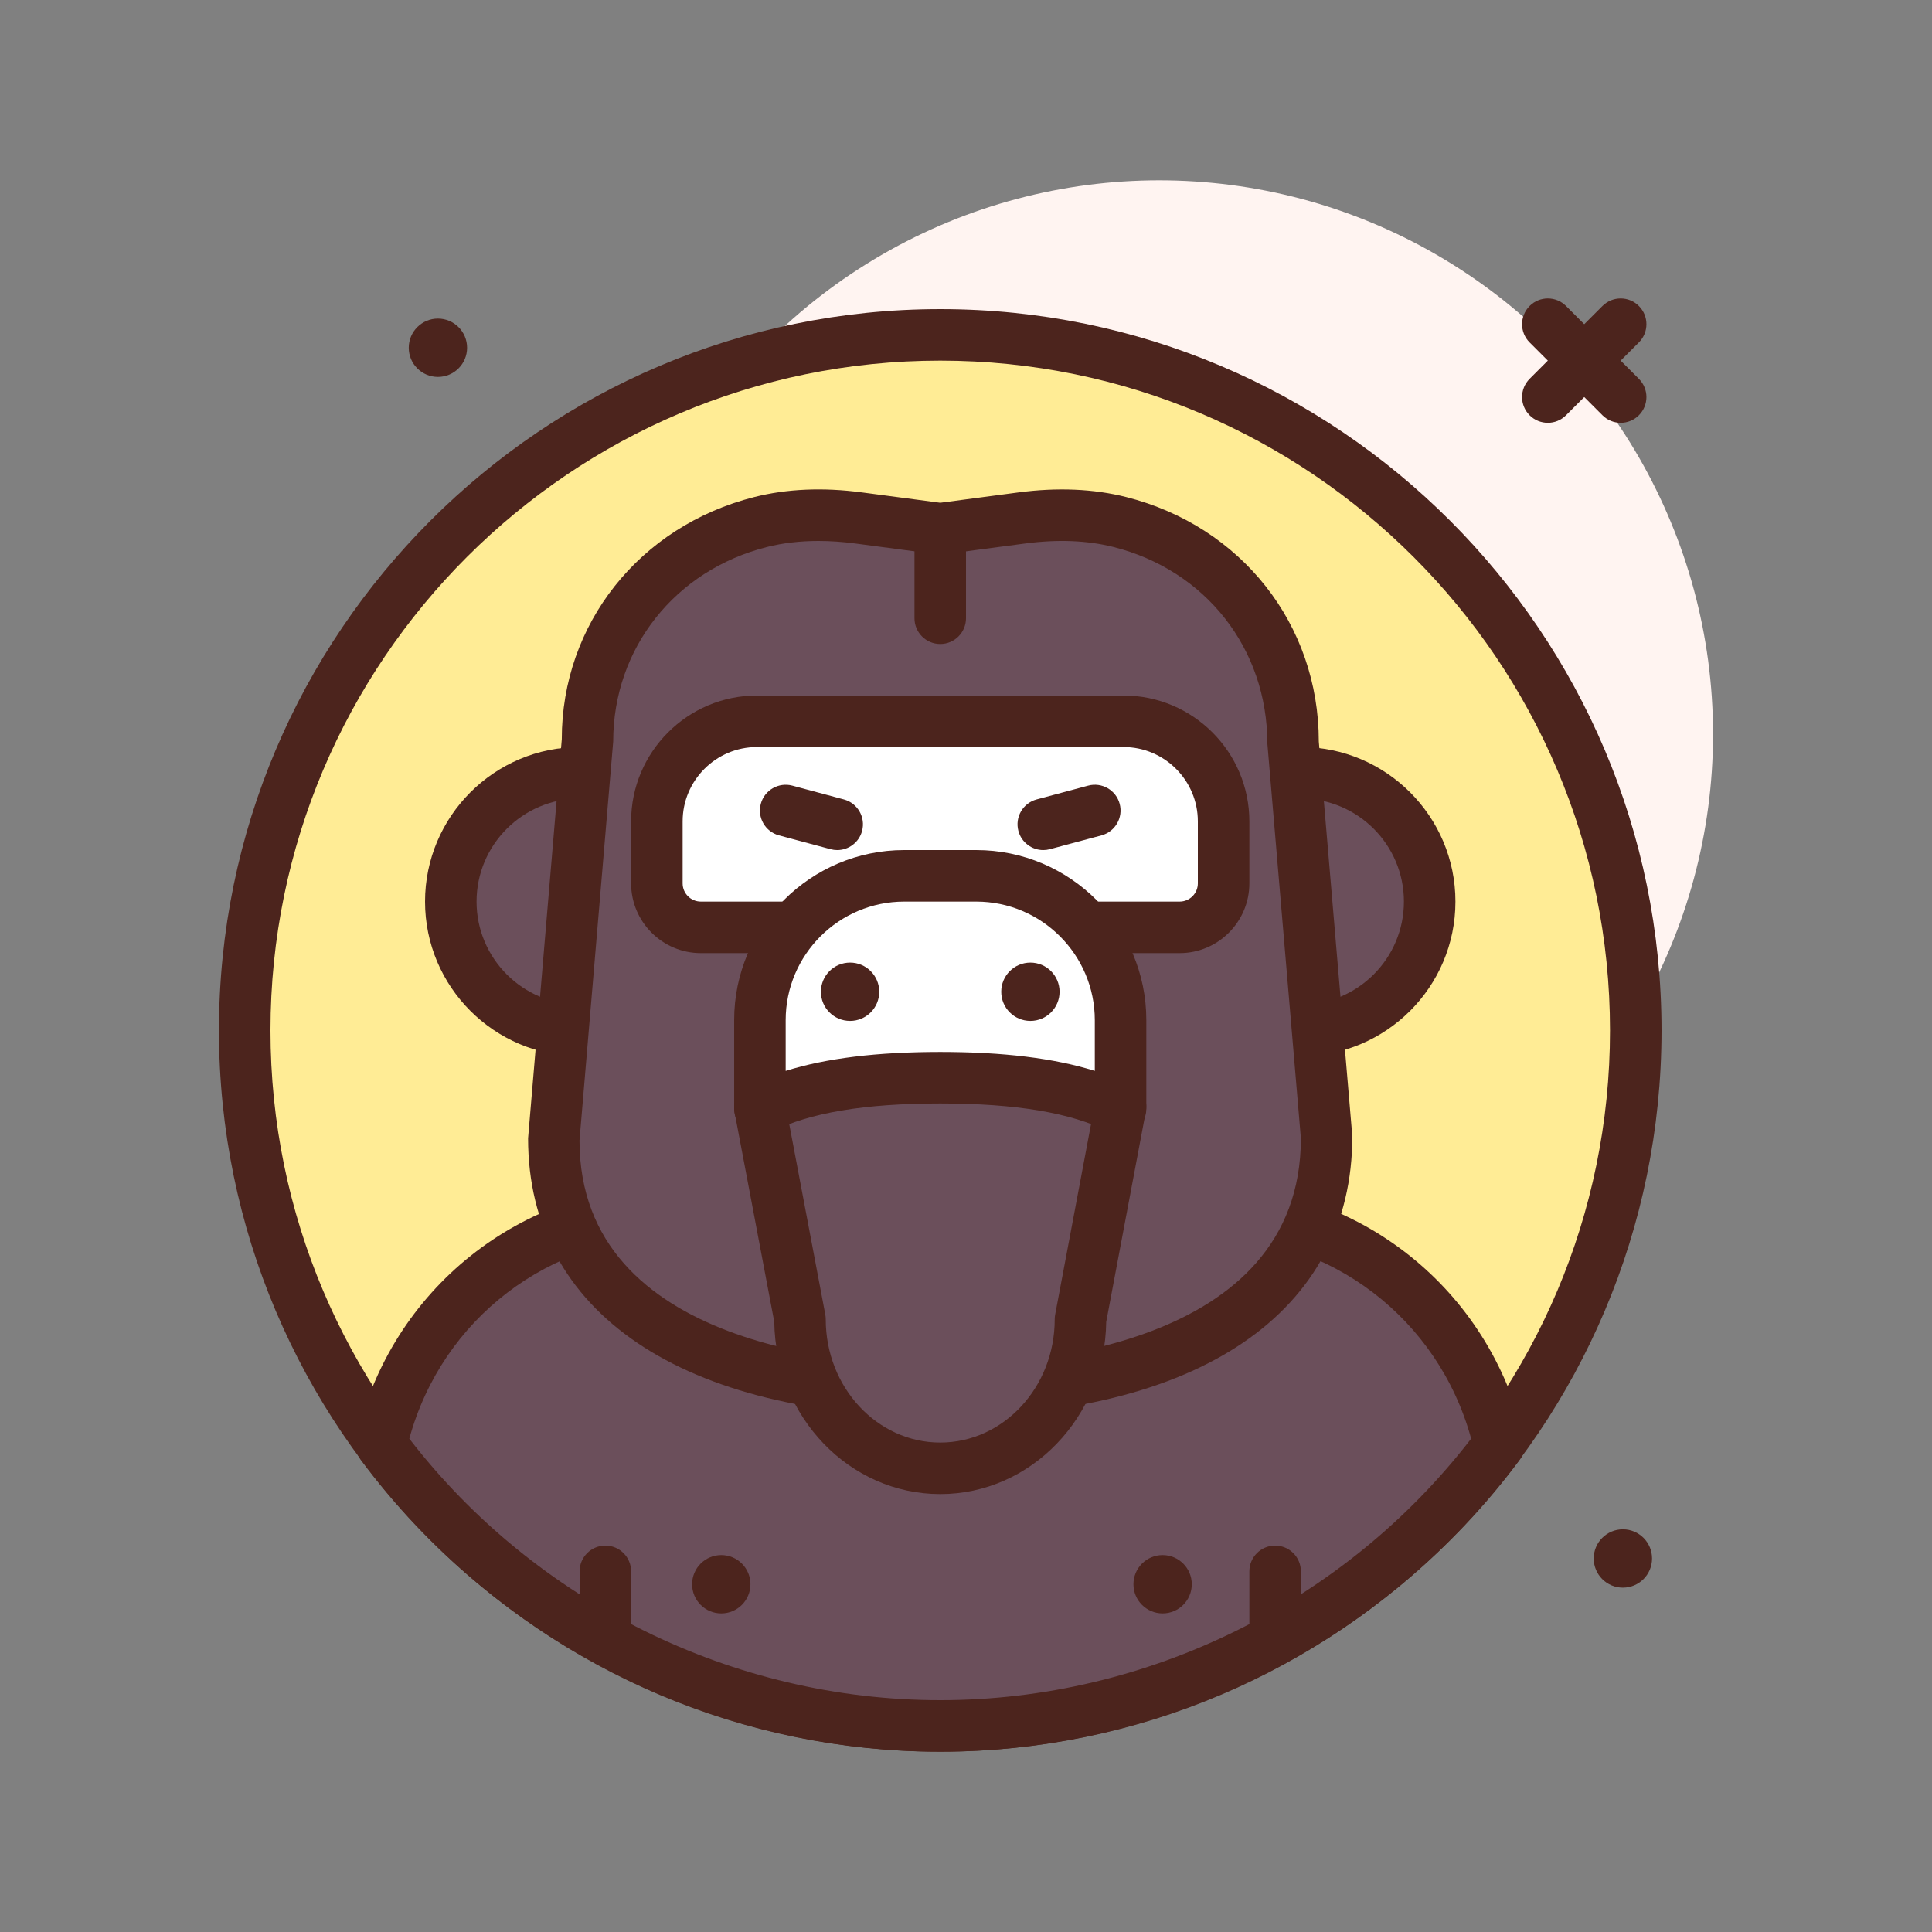 <svg id="gorilla-monkey" enable-background="new 0 0 300 300" height="512" viewBox="0 0 300 300" width="512" xmlns="http://www.w3.org/2000/svg"><rect x="0" y="0" width="300" height="300" fill="#808080" stroke="none"/><g><circle cx="252" cy="242" fill="#4c241d" r="4.529"/><circle cx="180" cy="114" fill="#fff4f1" r="86"/><g><circle cx="146" cy="160" fill="#ffec95" r="108"/><path d="m146 272c-61.758 0-112-50.242-112-112s50.242-112 112-112 112 50.242 112 112-50.242 112-112 112zm0-216c-57.348 0-104 46.654-104 104s46.652 104 104 104 104-46.654 104-104-46.652-104-104-104z" fill="#4c241d"/></g><g><path d="m232.785 224.28c-4.752-20.77-23.306-36.28-45.516-36.28h-82.537c-22.211 0-40.764 15.51-45.516 36.28 19.678 26.524 51.22 43.72 86.784 43.72s67.106-17.196 86.785-43.72z" fill="#6b4f5b"/><path d="m146 272c-35.293 0-68.934-16.949-89.996-45.338-.699-.939-.949-2.135-.688-3.275 5.309-23.19 25.629-39.387 49.414-39.387h82.539c23.785 0 44.105 16.197 49.414 39.387.262 1.141.012 2.336-.688 3.275-21.061 28.389-54.702 45.338-89.995 45.338zm-82.441-48.605c19.621 25.46 50.296 40.605 82.441 40.605s62.82-15.145 82.441-40.605c-5.078-18.577-21.753-31.395-41.171-31.395h-82.54c-19.418 0-36.093 12.818-41.171 31.395z" fill="#4c241d"/></g><circle cx="68" cy="54" fill="#4c241d" r="4.529"/><path d="m251.656 65.656c-1.023 0-2.047-.391-2.828-1.172l-11.312-11.312c-1.562-1.562-1.562-4.094 0-5.656s4.094-1.562 5.656 0l11.312 11.312c1.562 1.562 1.562 4.094 0 5.656-.781.782-1.804 1.172-2.828 1.172z" fill="#4c241d"/><path d="m240.344 65.656c-1.023 0-2.047-.391-2.828-1.172-1.562-1.562-1.562-4.094 0-5.656l11.312-11.312c1.562-1.562 4.094-1.562 5.656 0s1.562 4.094 0 5.656l-11.312 11.312c-.781.782-1.805 1.172-2.828 1.172z" fill="#4c241d"/><g><circle cx="90" cy="140" fill="#6b4f5b" r="20"/><path d="m90 164c-13.234 0-24-10.766-24-24s10.766-24 24-24 24 10.766 24 24-10.766 24-24 24zm0-40c-8.824 0-16 7.178-16 16s7.176 16 16 16 16-7.178 16-16-7.176-16-16-16z" fill="#4c241d"/></g><g><circle cx="202" cy="140" fill="#6b4f5b" r="20"/><path d="m202 164c-13.234 0-24-10.766-24-24s10.766-24 24-24 24 10.766 24 24-10.766 24-24 24zm0-40c-8.824 0-16 7.178-16 16s7.176 16 16 16 16-7.178 16-16-7.176-16-16-16z" fill="#4c241d"/></g><g><path d="m158.696 80.424-12.696 1.679-12.696-1.679c-5.059-.669-10.264-.609-15.183.633-16.299 4.115-26.904 17.814-26.904 34.079l-5.217 61.618c0 28.05 28.304 39.246 60 39.246 31.696 0 60-11.196 60-39.246l-5.217-61.618c0-16.265-10.605-29.965-26.904-34.079-4.919-1.242-10.124-1.302-15.183-.633z" fill="#6b4f5b"/><path d="m146 220c-40.074 0-64-16.166-64-43.246l5.234-61.955c-.016-17.846 12.008-33.102 29.906-37.621 5.047-1.275 10.664-1.521 16.688-.719l12.172 1.609 12.172-1.609c6.027-.797 11.641-.555 16.688.719 17.898 4.52 29.922 19.775 29.922 37.959l5.203 61.279c.015 27.418-23.911 43.584-63.985 43.584zm-18.922-136c-2.844 0-5.512.312-7.977.936-14.285 3.605-23.883 15.744-23.883 30.201l-5.234 61.955c.016 32.367 42.879 34.908 56.016 34.908s56-2.541 56-35.246l-5.203-61.279c-.016-14.795-9.613-26.934-23.898-30.539-4.055-1.025-8.656-1.211-13.68-.547l-12.695 1.68c-.344.047-.703.047-1.047 0l-12.695-1.68c-1.97-.26-3.872-.389-5.704-.389z" fill="#4c241d"/></g><g><path d="m183.172 144h-74.345c-3.771 0-6.828-3.057-6.828-6.828v-9.63c0-8.584 6.959-15.542 15.542-15.542h56.915c8.584 0 15.542 6.959 15.542 15.542v9.63c.002 3.771-3.055 6.828-6.826 6.828z" fill="#fff"/><path d="m183.172 148h-74.344c-5.969 0-10.828-4.857-10.828-10.828v-9.629c0-10.775 8.766-19.543 19.543-19.543h56.914c10.777 0 19.543 8.768 19.543 19.543v9.629c0 5.971-4.859 10.828-10.828 10.828zm-65.629-32c-6.363 0-11.543 5.178-11.543 11.543v9.629c0 1.559 1.27 2.828 2.828 2.828h74.344c1.559 0 2.828-1.27 2.828-2.828v-9.629c0-6.365-5.18-11.543-11.543-11.543z" fill="#4c241d"/></g><g><path d="m118 172 6.222 32.868c0 12.776 9.75 23.132 21.778 23.132 12.028 0 21.778-10.357 21.778-23.132l6.222-33.046-28-15.822z" fill="#6b4f5b"/><path d="m146 232c-14.09 0-25.578-11.961-25.773-26.744l-6.156-32.512c-.316-1.678.465-3.371 1.945-4.217l28-16c1.223-.701 2.723-.703 3.953-.01l28 15.822c1.488.842 2.277 2.539 1.961 4.223l-6.156 32.691c-.196 14.786-11.684 26.747-25.774 26.747zm-23.539-57.941 5.691 30.064c.047.246.07.494.07.744 0 10.551 7.977 19.133 17.777 19.133s17.777-8.582 17.777-19.133c0-.248.023-.496.07-.74l5.691-30.23-23.527-13.295z" fill="#4c241d"/></g><g><path d="m118 172.178c7.219-3.64 17.092-4.833 28-4.833 10.9 0 20.783 1.198 28 4.833v-13.765c0-12.378-10.035-22.413-22.413-22.413h-11.175c-12.377 0-22.412 10.035-22.412 22.413z" fill="#fff"/><path d="m174 176.178c-.617 0-1.23-.143-1.801-.428-5.883-2.963-14.453-4.404-26.199-4.404-11.75 0-20.32 1.441-26.199 4.404-1.234.623-2.719.564-3.898-.166-1.184-.729-1.902-2.018-1.902-3.406v-13.766c-.001-14.564 11.847-26.412 26.413-26.412h11.172c14.566 0 26.414 11.848 26.414 26.412v13.766c0 1.389-.719 2.678-1.902 3.406-.641.395-1.368.594-2.098.594zm-28-12.832c9.762 0 17.684.967 24 2.941v-7.875c0-10.152-8.262-18.412-18.414-18.412h-11.172c-10.152 0-18.414 8.26-18.414 18.412v7.875c6.312-1.975 14.234-2.941 24-2.941z" fill="#4c241d"/></g><g fill="#4c241d"><path d="m146 100c-2.211 0-4-1.791-4-4v-12c0-2.209 1.789-4 4-4s4 1.791 4 4v12c0 2.209-1.789 4-4 4z"/><circle cx="132" cy="154" r="4.529"/><circle cx="160" cy="154" r="4.529"/><circle cx="180.529" cy="246" r="4.529"/><circle cx="112" cy="246" r="4.529"/><path d="m161.996 132.002c-1.766 0-3.383-1.18-3.859-2.967-.57-2.135.695-4.328 2.828-4.898l8-2.143c2.137-.572 4.332.693 4.898 2.828.57 2.135-.695 4.328-2.828 4.898l-8 2.143c-.347.094-.695.139-1.039.139z"/><path d="m130.004 132.002c-.344 0-.691-.045-1.039-.139l-8-2.143c-2.133-.57-3.398-2.764-2.828-4.898s2.773-3.398 4.898-2.828l8 2.143c2.133.57 3.398 2.764 2.828 4.898-.476 1.787-2.093 2.967-3.859 2.967z"/><path d="m94 256c-2.211 0-4-1.791-4-4v-8c0-2.209 1.789-4 4-4s4 1.791 4 4v8c0 2.209-1.789 4-4 4z"/><path d="m198 256c-2.211 0-4-1.791-4-4v-8c0-2.209 1.789-4 4-4s4 1.791 4 4v8c0 2.209-1.789 4-4 4z"/></g></g></svg>